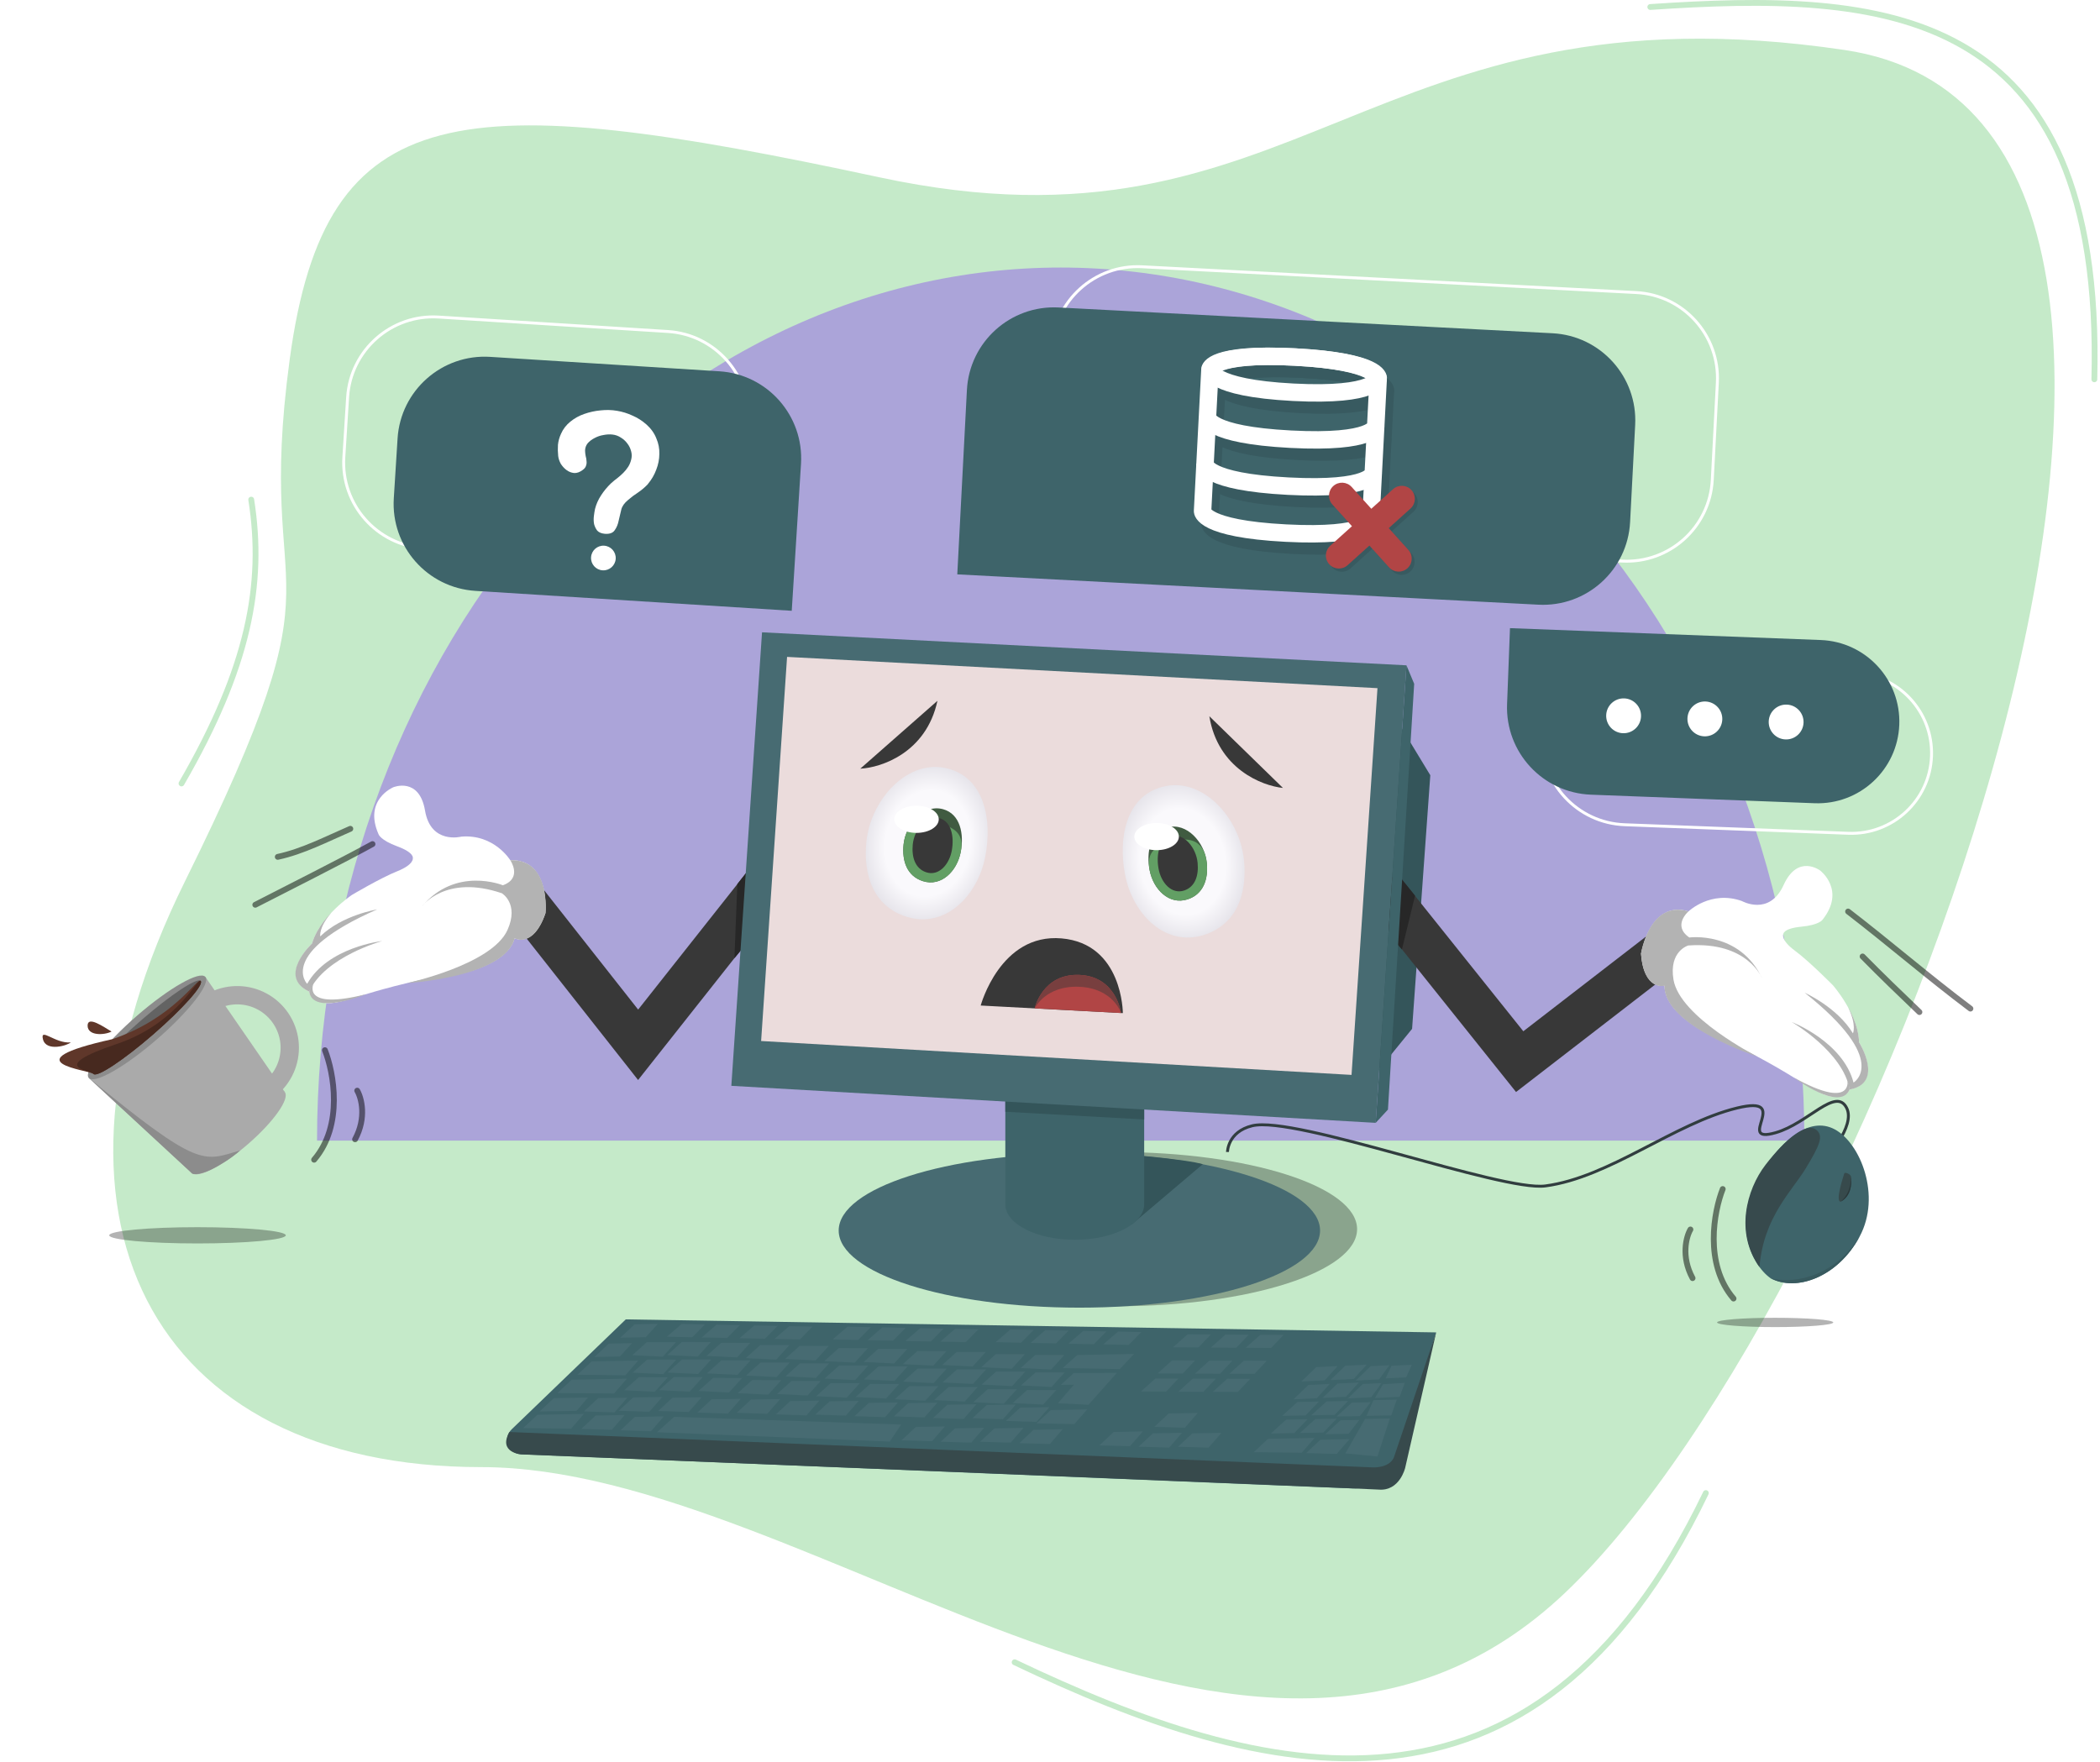 <svg width="722" height="606" viewBox="0 0 722 606" fill="none" xmlns="http://www.w3.org/2000/svg">
<path d="M99.59 123.671C111.898 32.5 158 30 302.5 61C447 92 469.825 -7.16 634.161 17.185C798.498 41.53 645.662 445.775 538.08 547.73C430.498 649.685 279.119 504.5 165.5 504.5C51.881 504.5 6.486 418.586 63.606 303.037C120.725 187.487 87.281 214.843 99.59 123.671Z" fill="#3DB84A" fill-opacity="0.3"/>
<path d="M620.358 392.237C620.358 352.809 613.744 313.768 600.895 277.341C588.046 240.915 569.213 207.817 545.471 179.937C521.729 152.058 493.543 129.943 462.523 114.854C431.503 99.766 398.255 92 364.679 92C331.103 92 297.855 99.766 266.835 114.854C235.814 129.943 207.629 152.058 183.887 179.937C160.145 207.817 141.311 240.915 128.462 277.341C115.613 313.768 109 352.809 109 392.237L620.358 392.237Z" fill="#7000FF" fill-opacity="0.3"/>
<ellipse cx="383.829" cy="422.665" rx="82.751" ry="26.523" fill="black" fill-opacity="0.3"/>
<path d="M567.392 2.407C646.57 -2.907 723.378 0.474 720.059 130.431" stroke="#3DB84A" stroke-opacity="0.3" stroke-width="2" stroke-linecap="round"/>
<path d="M348.845 571.61C434.263 612.344 527.316 636.59 586.488 513.419" stroke="#3DB84A" stroke-opacity="0.3" stroke-width="2" stroke-linecap="round"/>
<path d="M86.371 171.807C90.98 200.942 85.449 229.592 62.403 269.41" stroke="#3DB84A" stroke-opacity="0.3" stroke-width="2" stroke-linecap="round"/>
<path d="M229.631 113.994L150.809 109.028C134.549 108.004 120.537 120.355 119.512 136.615L118.215 157.203C117.191 173.463 129.542 187.475 145.802 188.5L254.066 195.321L257.218 145.291C258.243 129.031 245.892 115.019 229.631 113.994Z" stroke="white"/>
<ellipse cx="371.101" cy="423.143" rx="82.751" ry="26.523" fill="#476B72"/>
<path d="M413.538 400.333L389.137 421.021C383.302 415.54 361.845 397.065 371.632 396.62C383.302 396.09 408.233 398.742 413.538 400.333Z" fill="#34555A"/>
<ellipse cx="369.511" cy="414.125" rx="23.87" ry="12.2" fill="#3E646A"/>
<rect x="345.64" y="367.976" width="47.741" height="45.619" fill="#3E646A"/>
<path d="M393.381 384.95L345.64 382.298V375.932L393.381 377.524V384.95Z" fill="#34555A"/>
<path d="M470.298 231.225L491.753 266.581L485.488 353.794L460.748 384.208L470.298 231.225Z" fill="#34555A"/>
<path d="M263.419 303.579L219.391 359.276L176.425 304.735L140.884 314.188" stroke="#383838" stroke-width="15" stroke-linecap="round"/>
<path d="M252.5 329.5L253.5 304L259 297L257.5 323.5L252.5 329.5Z" fill="#272727"/>
<path d="M477.722 309.095L522.48 365.067L576.054 323.692L612.656 336.953" stroke="#383838" stroke-width="15" stroke-linecap="round"/>
<path d="M486.5 308L482 326.5L475 318.5L480.5 300.5L486.5 308Z" fill="#272727"/>
<path d="M261.993 217.433L483.558 228.785L472.978 386.117L251.442 373.386L261.993 217.433Z" fill="#476B72"/>
<path d="M486.21 235.15L483.557 228.785L472.978 386.117L477.192 381.555L486.21 235.15Z" fill="#3E646A"/>
<path d="M270.602 225.887L473.588 236.639L464.672 369.629L261.68 357.978L270.602 225.887Z" fill="#EBDCDC"/>
<path d="M386.045 348.383L337.172 345.772C337.172 345.772 343.891 320.858 364.968 322.685C386.045 324.512 386.045 348.383 386.045 348.383Z" fill="#383838"/>
<path d="M385.424 348.349L355.719 346.757C355.719 346.757 358.383 334.713 371.114 335.243C383.845 335.774 385.424 348.349 385.424 348.349Z" fill="#B14545"/>
<path d="M371.114 335.243C383.845 335.774 385.424 348.349 385.424 348.349C385.424 348.349 382.772 339.861 371.102 339.331C359.432 338.8 355.719 346.757 355.719 346.757C355.719 346.757 358.383 334.713 371.114 335.243Z" fill="#783F3F"/>
<path d="M322.3 240.985C318.48 258.808 303.026 263.971 295.777 264.325L309.038 252.655L322.3 240.985Z" fill="#383838"/>
<path d="M415.785 246.29C418.693 264.284 433.865 270.226 441.087 270.948L428.436 258.619L415.785 246.29Z" fill="#383838"/>
<path d="M297.9 289.256C299.405 274.968 312.137 260.603 326.013 264.325C338.452 267.661 341.206 281.92 338.744 294.561C336.097 308.153 324.899 319.407 311.691 315.249C300.38 311.687 296.657 301.05 297.9 289.256Z" fill="url(#paint0_radial_706_236)"/>
<path d="M310.662 290.367C311.386 283.424 317.512 276.444 324.189 278.252C330.174 279.874 331.499 286.802 330.314 292.945C329.041 299.55 323.652 305.019 317.297 302.998C311.855 301.268 310.064 296.098 310.662 290.367Z" fill="#405B41"/>
<path d="M310.662 290.367C311.386 283.424 315.823 281.191 322.5 283C328.485 284.621 331.499 286.802 330.314 292.945C329.041 299.55 323.652 305.019 317.297 302.998C311.855 301.268 310.064 296.098 310.662 290.367Z" fill="#629F64"/>
<path d="M313.81 290.449C314.305 285.242 318.497 280.006 323.065 281.363C327.16 282.579 328.067 287.775 327.256 292.382C326.385 297.336 322.698 301.438 318.35 299.922C314.626 298.624 313.401 294.747 313.81 290.449Z" fill="#383838"/>
<path d="M322.752 281.741C322.75 284.321 319.323 286.41 315.098 286.407C310.873 286.403 307.449 284.309 307.451 281.728C307.453 279.148 310.88 277.059 315.106 277.062C319.331 277.066 322.755 279.16 322.752 281.741Z" fill="white"/>
<path d="M427.665 295.527C426.16 281.239 413.428 266.874 399.551 270.596C387.112 273.932 384.358 288.191 386.82 300.832C389.467 314.423 400.666 325.678 413.873 321.52C425.185 317.958 428.907 307.32 427.665 295.527Z" fill="url(#paint1_radial_706_236)"/>
<path d="M414.903 296.638C414.179 289.695 408.053 282.714 401.376 284.523C395.391 286.144 394.066 293.073 395.25 299.216C396.524 305.821 401.912 311.29 408.267 309.269C413.71 307.539 415.501 302.369 414.903 296.638Z" fill="#405B41"/>
<path d="M414.903 296.638C414.179 289.695 409.741 287.462 403.064 289.271C397.079 290.892 394.066 293.073 395.25 299.216C396.524 305.821 401.912 311.29 408.267 309.269C413.71 307.539 415.501 302.369 414.903 296.638Z" fill="#629F64"/>
<path d="M411.755 296.72C411.259 291.512 407.068 286.277 402.499 287.633C398.404 288.849 397.498 294.046 398.308 298.653C399.18 303.607 402.867 307.709 407.215 306.193C410.938 304.895 412.164 301.018 411.755 296.72Z" fill="#383838"/>
<path d="M390.004 287.685C390.006 290.265 393.433 292.354 397.658 292.351C401.884 292.347 405.307 290.253 405.305 287.672C405.303 285.092 401.876 283.003 397.651 283.006C393.425 283.01 390.002 285.105 390.004 287.685Z" fill="white"/>
<path d="M111.709 361.132C114.715 368.735 118.181 386.912 107.996 398.794" stroke="black" stroke-opacity="0.5" stroke-width="2" stroke-linecap="round"/>
<path d="M392.682 91.735L562.52 100.599C578.79 101.448 591.292 115.326 590.443 131.596L588.698 165.016C587.849 181.287 573.971 193.788 557.701 192.939L358.403 182.538L361.685 119.658C362.534 103.388 376.412 90.886 392.682 91.735Z" stroke="white"/>
<path d="M332.431 134.13C333.294 117.584 347.407 104.871 363.953 105.734L533.791 114.598C550.337 115.461 563.05 129.574 562.187 146.121L560.443 179.541C559.579 196.087 545.466 208.8 528.92 207.936L329.123 197.509L332.431 134.13Z" fill="#3E646A"/>
<path d="M458.001 195.133C456.345 193.295 456.493 190.463 458.331 188.807L479.963 169.321C481.801 167.666 484.633 167.814 486.289 169.652C487.944 171.49 487.796 174.322 485.958 175.977L464.327 195.463C462.489 197.119 459.657 196.971 458.001 195.133Z" fill="#385A60"/>
<path d="M484.885 196.536C483.048 198.192 480.215 198.044 478.56 196.206L459.074 174.574C457.418 172.736 457.566 169.904 459.404 168.249C461.242 166.593 464.074 166.741 465.73 168.579L485.216 190.21C486.871 192.048 486.723 194.88 484.885 196.536Z" fill="#385A60"/>
<path d="M416.775 163.786L415.932 179.93C415.932 179.93 415.616 185.985 444.542 187.494C473.468 189.004 473.784 182.95 473.784 182.95L474.627 166.805" stroke="#385A60" stroke-width="6"/>
<path d="M417.617 147.641L416.774 163.786C416.774 163.786 416.458 169.84 445.384 171.35C474.31 172.859 474.626 166.805 474.626 166.805L475.469 150.66" stroke="#385A60" stroke-width="6"/>
<path d="M417.617 147.641L418.459 131.496C418.459 131.496 418.775 125.442 447.701 126.951C476.628 128.461 476.312 134.515 476.312 134.515L475.469 150.66C475.469 150.66 475.153 156.714 446.227 155.205C417.301 153.695 417.617 147.641 417.617 147.641Z" stroke="#385A60" stroke-width="6"/>
<path d="M447.07 139.06C475.996 140.569 476.328 134.197 476.328 134.197C476.328 134.197 476.628 128.461 447.701 126.951C418.775 125.442 418.476 131.177 418.476 131.177C418.476 131.177 418.143 137.55 447.07 139.06Z" stroke="#385A60" stroke-width="6"/>
<path d="M414.295 159.609L413.452 175.754C413.452 175.754 413.136 181.808 442.062 183.317C470.989 184.827 471.304 178.773 471.304 178.773L472.147 162.628" stroke="white" stroke-width="6"/>
<path d="M415.137 143.464L414.294 159.609C414.294 159.609 413.978 165.663 442.904 167.173C471.83 168.682 472.146 162.628 472.146 162.628L472.989 146.483" stroke="white" stroke-width="6"/>
<path d="M415.137 143.464L415.98 127.319C415.98 127.319 416.296 121.265 445.222 122.775C474.148 124.284 473.832 130.339 473.832 130.339L472.989 146.483C472.989 146.483 472.674 152.538 443.747 151.028C414.821 149.518 415.137 143.464 415.137 143.464Z" stroke="white" stroke-width="6"/>
<path d="M444.59 134.883C473.516 136.393 473.849 130.02 473.849 130.02C473.849 130.02 474.148 124.284 445.222 122.775C416.296 121.265 415.997 127.001 415.997 127.001C415.997 127.001 415.664 133.374 444.59 134.883Z" stroke="white" stroke-width="6"/>
<path d="M456.997 194.018C455.341 192.18 455.489 189.348 457.327 187.693L478.959 168.207C480.797 166.551 483.629 166.699 485.285 168.537C486.94 170.375 486.792 173.207 484.955 174.863L463.323 194.348C461.485 196.004 458.653 195.856 456.997 194.018Z" fill="#B14545"/>
<path d="M483.882 195.421C482.044 197.077 479.211 196.929 477.556 195.091L458.07 173.46C456.414 171.622 456.562 168.789 458.4 167.134C460.238 165.478 463.07 165.626 464.726 167.464L484.212 189.096C485.867 190.934 485.72 193.766 483.882 195.421Z" fill="#B14545"/>
<path d="M275.393 159.507C276.434 142.972 263.874 128.722 247.338 127.68L168.515 122.714C151.98 121.673 137.73 134.233 136.689 150.769L135.391 171.357C134.35 187.893 146.91 202.142 163.446 203.184L272.209 210.036L275.393 159.507Z" fill="#3E646A"/>
<g filter="url(#filter0_d_706_236)">
<circle cx="205.449" cy="189.885" r="4.244" transform="rotate(3.605 205.449 189.885)" fill="white"/>
<mask id="mask0_706_236" style="mask-type:alpha" maskUnits="userSpaceOnUse" x="180" y="135" width="52" height="50">
<rect x="183.373" y="135.343" width="47.741" height="46.68" transform="rotate(3.605 183.373 135.343)" fill="#C4C4C4"/>
</mask>
<g mask="url(#mask0_706_236)">
<path d="M189.911 154.806C189.775 153.541 189.749 152.258 189.83 150.959C189.966 149.662 190.314 148.403 190.876 147.182C191.569 145.583 192.626 144.199 194.045 143.032C195.465 141.865 197.056 140.974 198.818 140.36C200.69 139.705 202.573 139.292 204.469 139.121C206.421 138.906 208.303 138.952 210.114 139.26C211.979 139.57 213.749 140.117 215.422 140.899C217.153 141.636 218.758 142.656 220.237 143.957C221.818 145.362 222.956 146.956 223.652 148.74C224.404 150.479 224.749 152.264 224.687 154.097C224.679 155.933 224.323 157.747 223.617 159.54C222.969 161.287 222.033 162.895 220.809 164.365C220.809 164.365 220.78 164.411 220.72 164.504C219.738 165.554 218.629 166.499 217.391 167.339C216.157 168.132 214.998 169.001 213.915 169.948C212.666 170.981 211.897 172.068 211.61 173.21C211.325 174.304 211.032 175.542 210.73 176.924C210.484 178.262 210.007 179.416 209.3 180.387C208.649 181.312 207.494 181.699 205.834 181.546C204.711 181.427 203.873 181.06 203.319 180.445C202.822 179.785 202.466 179.038 202.249 178.203C202.089 177.322 202.065 176.427 202.176 175.516C202.29 174.556 202.424 173.719 202.576 173.003C203.004 171.339 203.694 169.787 204.647 168.349C205.602 166.863 206.739 165.484 208.057 164.214C208.8 163.536 209.538 162.93 210.272 162.396C211.008 161.814 211.693 161.205 212.325 160.568C212.958 159.931 213.513 159.241 213.991 158.498C214.468 157.755 214.819 156.883 215.044 155.882C215.262 154.978 215.24 154.058 214.975 153.123C214.714 152.14 214.285 151.267 213.686 150.504C213.091 149.693 212.353 149.019 211.472 148.48C210.593 147.893 209.619 147.541 208.55 147.426C207.587 147.317 206.56 147.373 205.47 147.594C204.382 147.767 203.364 148.114 202.416 148.634C201.47 149.106 200.679 149.709 200.04 150.442C199.455 151.178 199.159 152.03 199.152 152.996C199.169 153.577 199.239 154.186 199.36 154.821C199.538 155.413 199.636 155.999 199.653 156.58C199.727 157.116 199.667 157.644 199.473 158.163C199.332 158.686 198.952 159.17 198.331 159.614C197.314 160.372 196.323 160.72 195.358 160.659C194.395 160.55 193.529 160.206 192.758 159.625C191.986 159.045 191.332 158.327 190.793 157.472C190.311 156.571 190.017 155.683 189.911 154.806ZM210.811 192.299C210.723 193.695 210.054 194.909 208.804 195.942C207.611 196.93 206.264 197.377 204.762 197.283C203.314 197.191 202.06 196.581 201.001 195.451C199.947 194.224 199.463 192.937 199.548 191.589C199.642 190.097 200.284 188.881 201.474 187.941C202.67 186.905 203.992 186.432 205.44 186.523C206.942 186.618 208.221 187.254 209.278 188.432C210.391 189.566 210.902 190.855 210.811 192.299Z" fill="white"/>
</g>
</g>
<path d="M627.461 398.608C627.461 398.608 638.084 387.378 634.902 381.013C631.188 373.586 621.64 386.317 610.5 389.5C596.128 393.606 616.564 376.321 597.239 381.013C575.613 386.262 553.36 404.913 531.296 407.812C516.189 409.796 445.314 383.52 430.51 387.124C422.046 389.184 422.022 396.142 422.022 396.142" stroke="#313D3F"/>
<path d="M630.796 388.352C621.882 383.568 611.357 392.493 603.876 406.432C596.395 420.371 601.725 434.543 608.707 439.525C617.621 444.309 631.881 439.154 639.362 425.214C646.843 411.275 639.71 393.136 630.796 388.352Z" fill="#3E646A"/>
<path d="M608.707 439.525C617.621 444.309 631.881 439.154 639.362 425.214C629.4 440.675 614.775 441.197 608.707 439.525Z" fill="#385A5F"/>
<path d="M607.001 400.549C600.396 409.127 596.473 424 604.917 435.702C606.343 418.417 616.197 409.478 620.856 401.74C625.515 394.001 627.328 390.397 624.146 388.304C620.964 386.211 614.002 391.457 607.001 400.549Z" fill="#374A4D"/>
<path d="M636.215 404.218C635.961 403.752 634.267 402.865 634.056 403.585C633.845 404.305 630.847 413.198 632.835 413.232C637.407 410.821 636.47 404.683 636.215 404.218Z" fill="#374A4C"/>
<path d="M636.216 404.218C636.47 404.683 637.407 410.821 632.835 413.231C636.324 410.194 636.542 405.957 636.216 404.218Z" fill="#293739"/>
<path d="M70.82 342.483C72.851 339.77 69.253 342.676 72.303 341.197C75.352 339.719 78.712 338.993 82.099 339.08C85.487 339.166 88.805 340.063 91.775 341.695C94.745 343.327 97.281 345.646 99.171 348.459C101.061 351.272 102.249 354.497 102.637 357.864C103.024 361.231 102.6 364.641 101.399 367.81C100.198 370.979 98.255 373.814 95.734 376.078C93.212 378.343 96.434 374.877 93.154 375.731L91.566 369.632C93.871 369.032 89.751 372.981 91.523 371.389C93.296 369.797 94.661 367.804 95.505 365.577C96.35 363.349 96.648 360.951 96.376 358.585C96.103 356.218 95.268 353.951 93.939 351.974C92.611 349.996 90.828 348.365 88.74 347.218C86.652 346.071 84.32 345.441 81.939 345.38C79.557 345.319 77.195 345.83 75.052 346.869C72.908 347.908 77.293 344.352 75.866 346.26L70.82 342.483Z" fill="#AAAAAA"/>
<path d="M30.523 370.68L70.597 335.926L97.868 375.468L65.809 403.271L30.523 370.68Z" fill="#AAAAAA"/>
<ellipse cx="81.838" cy="389.369" rx="21.218" ry="5.305" transform="rotate(-40.934 81.838 389.369)" fill="#AAAAAA"/>
<path d="M66.092 403.569L30.552 370.681C68.745 401.978 69.806 399.326 82.536 395.613C81.652 396.497 78.717 398.901 74.049 401.448C69.381 403.994 66.799 403.923 66.092 403.569Z" fill="#8C8C8C"/>
<ellipse cx="50.559" cy="353.303" rx="26.523" ry="5.305" transform="rotate(-40.934 50.559 353.303)" fill="#8C8C8C"/>
<ellipse cx="50.56" cy="353.303" rx="24.401" ry="3.183" transform="rotate(-40.934 50.56 353.303)" fill="#636363"/>
<path d="M68.998 337.321C70.15 338.649 62.83 346.883 52.649 355.712C42.468 364.542 33.281 370.623 32.13 369.295C30.978 367.967 2.701 365.318 38.615 357.342C59.805 350.2 67.846 335.993 68.998 337.321Z" fill="#5F372A"/>
<path d="M24.321 358.445C23.26 359.506 15.867 361.76 14.773 357.384C13.712 353.14 19.017 358.975 24.321 358.445Z" fill="#5F372A"/>
<path d="M68.998 337.321C70.15 338.649 62.83 346.883 52.649 355.712C42.468 364.542 33.281 370.623 32.13 369.295C30.978 367.967 16.123 367.093 40.1 359.011C61.29 351.869 67.846 335.993 68.998 337.321Z" fill="#47291F"/>
<path d="M122.815 375.042C124.253 377.51 126.12 384.312 122.079 391.775" stroke="black" stroke-opacity="0.5" stroke-width="2" stroke-linecap="round"/>
<path d="M640.378 328.903C646.777 335.422 653.328 341.714 659.92 348.024" stroke="black" stroke-opacity="0.5" stroke-width="2" stroke-linecap="round"/>
<path d="M635.394 313.443C649.608 324.386 663.113 336.067 677.452 346.832" stroke="black" stroke-opacity="0.5" stroke-width="2" stroke-linecap="round"/>
<path d="M38.358 354.727C35.653 353.146 30.112 349.186 30.119 352.686C30.127 356.185 35.659 356.062 38.358 354.727Z" fill="#5F372A"/>
<ellipse cx="67.903" cy="424.79" rx="30.356" ry="2.796" fill="black" fill-opacity="0.3"/>
<path d="M592.29 408.873C589.284 416.476 585.818 434.653 596.003 446.535" stroke="black" stroke-opacity="0.5" stroke-width="2" stroke-linecap="round"/>
<path d="M581.185 422.783C579.746 425.251 577.879 432.052 581.92 439.516" stroke="black" stroke-opacity="0.5" stroke-width="2" stroke-linecap="round"/>
<ellipse cx="610.318" cy="454.748" rx="19.971" ry="1.598" fill="black" fill-opacity="0.3"/>
<path d="M558.574 283.603L635.456 286.543C650.677 287.126 663.489 275.258 664.071 260.037C664.653 244.816 652.786 232.005 637.564 231.423L531.204 227.354L530.223 252.997C529.601 269.277 542.294 282.98 558.574 283.603Z" stroke="white"/>
<path d="M518.147 242.142C517.513 258.698 530.422 272.633 546.978 273.267L623.86 276.207C639.357 276.8 652.4 264.718 652.993 249.221V249.221C653.586 233.724 641.504 220.68 626.006 220.087L519.147 216L518.147 242.142Z" fill="#3E646A"/>
<circle cx="558.211" cy="246.145" r="5.991" transform="rotate(2.19 558.211 246.145)" fill="white"/>
<circle cx="586.15" cy="247.213" r="5.991" transform="rotate(2.19 586.15 247.213)" fill="white"/>
<circle cx="614.089" cy="248.282" r="5.991" transform="rotate(2.19 614.089 248.282)" fill="white"/>
<path d="M215.152 453.7L493.772 458.172L480.5 501.5C478.808 507.938 471.546 512.1 464.916 511.827L179.091 500.081C174.711 499.901 172.733 494.57 175.911 491.509L215.152 453.7Z" fill="#3E646A"/>
<path d="M231.785 487.214L309.849 489.86L305.896 495.715L225.884 492.504L231.785 487.214Z" fill="#476B72"/>
<path d="M218.245 487.246L228.243 487.058L223.838 492.142L213.33 491.84L218.245 487.246Z" fill="#476B72"/>
<path d="M204.772 486.767L214.771 486.58L210.365 491.663L199.857 491.361L204.772 486.767Z" fill="#476B72"/>
<path d="M328.338 491.175L338.337 490.987L333.932 496.071L323.424 495.769L328.338 491.175Z" fill="#476B72"/>
<path d="M314.866 490.696L324.864 490.508L320.459 495.592L309.951 495.29L314.866 490.696Z" fill="#476B72"/>
<path d="M355.353 491.666L365.351 491.479L360.946 496.562L350.438 496.26L355.353 491.666Z" fill="#476B72"/>
<path d="M341.879 491.188L351.878 491L347.473 496.084L336.965 495.781L341.879 491.188Z" fill="#476B72"/>
<path d="M325.724 483.034L335.724 482.894L331.294 487.956L320.788 487.604L325.724 483.034Z" fill="#476B72"/>
<path d="M271.702 481.79L281.701 481.651L277.271 486.713L266.765 486.36L271.702 481.79Z" fill="#476B72"/>
<path d="M217.679 480.546L227.679 480.406L223.249 485.469L212.743 485.116L217.679 480.546Z" fill="#476B72"/>
<path d="M205.681 480.772L215.68 480.632L211.25 485.695L200.744 485.342L205.681 480.772Z" fill="#476B72"/>
<path d="M312.254 482.49L322.253 482.35L317.824 487.413L307.317 487.06L312.254 482.49Z" fill="#476B72"/>
<path d="M258.232 481.246L268.231 481.106L263.801 486.169L253.295 485.816L258.232 481.246Z" fill="#476B72"/>
<path d="M190.407 480.787L202.155 480.566L198.241 485.141L185.493 485.38L190.407 480.787Z" fill="#476B72"/>
<path d="M350.769 484.042L360.768 483.902L356.338 488.965L345.832 488.612L350.769 484.042Z" fill="#476B72"/>
<path d="M361.265 484.893L373.784 484.657L369.354 489.72L356.328 489.463L361.265 484.893Z" fill="#476B72"/>
<path d="M298.713 482.412L308.712 482.272L304.283 487.334L293.776 486.981L298.713 482.412Z" fill="#476B72"/>
<path d="M244.691 481.168L254.69 481.028L250.26 486.091L239.754 485.738L244.691 481.168Z" fill="#476B72"/>
<path d="M339.265 483.112L349.265 482.972L344.835 488.035L334.329 487.682L339.265 483.112Z" fill="#476B72"/>
<path d="M285.243 481.868L295.242 481.729L290.812 486.791L280.306 486.438L285.243 481.868Z" fill="#476B72"/>
<path d="M231.22 480.624L241.219 480.484L236.789 485.547L226.283 485.194L231.22 480.624Z" fill="#476B72"/>
<path d="M339.612 477.701L349.612 477.716L345.104 482.709L334.605 482.193L339.612 477.701Z" fill="#476B72"/>
<path d="M285.615 475.621L295.615 475.636L291.107 480.629L280.608 480.114L285.615 475.621Z" fill="#476B72"/>
<path d="M231.617 473.541L241.618 473.556L237.11 478.549L226.61 478.033L231.617 473.541Z" fill="#476B72"/>
<path d="M219.618 473.58L229.618 473.596L225.11 478.589L214.611 478.073L219.618 473.58Z" fill="#476B72"/>
<path d="M326.151 476.949L336.152 476.964L331.644 481.957L321.144 481.442L326.151 476.949Z" fill="#476B72"/>
<path d="M272.154 474.868L282.155 474.883L277.647 479.876L267.147 479.361L272.154 474.868Z" fill="#476B72"/>
<path d="M369.156 472.155L384.013 472.079L374.22 483.06L363.72 482.544L369.231 476.155L364.732 476.239L369.156 472.155Z" fill="#476B72"/>
<path d="M312.613 476.661L322.614 476.676L318.106 481.669L307.606 481.154L312.613 476.661Z" fill="#476B72"/>
<path d="M258.616 474.58L268.616 474.596L264.109 479.589L253.609 479.073L258.616 474.58Z" fill="#476B72"/>
<path d="M353.15 477.989L363.15 478.004L358.642 482.997L348.143 482.482L353.15 477.989Z" fill="#476B72"/>
<path d="M299.153 475.909L309.154 475.924L304.646 480.917L294.146 480.401L299.153 475.909Z" fill="#476B72"/>
<path d="M245.156 473.828L255.156 473.843L250.648 478.836L240.149 478.32L245.156 473.828Z" fill="#476B72"/>
<path d="M342.498 471.646L352.499 471.661L347.991 476.654L337.492 476.138L342.498 471.646Z" fill="#476B72"/>
<path d="M288.501 469.566L298.502 469.581L293.994 474.574L283.495 474.059L288.501 469.566Z" fill="#476B72"/>
<path d="M234.504 467.485L244.504 467.5L239.997 472.493L229.497 471.978L234.504 467.485Z" fill="#476B72"/>
<path d="M222.504 467.525L232.504 467.54L227.997 472.533L217.497 472.018L222.504 467.525Z" fill="#476B72"/>
<path d="M329.038 470.893L339.038 470.908L334.531 475.901L324.031 475.386L329.038 470.893Z" fill="#476B72"/>
<path d="M275.041 468.813L285.042 468.828L280.534 473.821L270.035 473.306L275.041 468.813Z" fill="#476B72"/>
<path d="M315.5 470.605L325.5 470.621L320.993 475.614L310.493 475.098L315.5 470.605Z" fill="#476B72"/>
<path d="M261.502 468.525L271.503 468.54L266.995 473.534L256.496 473.018L261.502 468.525Z" fill="#476B72"/>
<path d="M356.036 471.934L366.036 471.949L361.529 476.942L351.029 476.426L356.036 471.934Z" fill="#476B72"/>
<path d="M302.039 469.853L312.04 469.868L307.532 474.861L297.033 474.346L302.039 469.853Z" fill="#476B72"/>
<path d="M248.042 467.773L258.043 467.788L253.535 472.781L243.036 472.266L248.042 467.773Z" fill="#476B72"/>
<path d="M342.385 465.646L352.386 465.662L347.878 470.655L337.378 470.139L342.385 465.646Z" fill="#476B72"/>
<path d="M288.389 463.567L298.389 463.582L293.881 468.575L283.382 468.06L288.389 463.567Z" fill="#476B72"/>
<path d="M234.391 461.486L244.391 461.501L239.884 466.494L229.384 465.979L234.391 461.486Z" fill="#476B72"/>
<path d="M222.391 461.526L232.391 461.542L227.884 466.535L217.384 466.019L222.391 461.526Z" fill="#476B72"/>
<path d="M328.925 464.895L338.926 464.91L334.418 469.903L323.918 469.387L328.925 464.895Z" fill="#476B72"/>
<path d="M274.928 462.814L284.928 462.829L280.42 467.822L269.921 467.307L274.928 462.814Z" fill="#476B72"/>
<path d="M370.37 465.953L389.906 465.585L385.004 470.791L365.363 470.446L370.37 465.953Z" fill="#476B72"/>
<path d="M315.387 464.607L325.387 464.622L320.88 469.615L310.38 469.1L315.387 464.607Z" fill="#476B72"/>
<path d="M261.39 462.526L271.39 462.542L266.882 467.535L256.383 467.019L261.39 462.526Z" fill="#476B72"/>
<path d="M355.923 465.934L365.924 465.95L361.416 470.943L350.916 470.427L355.923 465.934Z" fill="#476B72"/>
<path d="M301.927 463.854L311.927 463.87L307.419 468.863L296.92 468.347L301.927 463.854Z" fill="#476B72"/>
<path d="M247.929 461.773L257.93 461.789L253.422 466.782L242.922 466.266L247.929 461.773Z" fill="#476B72"/>
<path d="M396.383 492.895L406.381 492.707L401.976 497.79L391.468 497.488L396.383 492.895Z" fill="#476B72"/>
<path d="M409.924 492.907L419.923 492.719L415.518 497.803L405.01 497.501L409.924 492.907Z" fill="#476B72"/>
<path d="M453.973 495.079L463.971 494.891L459.566 499.974L449.058 499.672L453.973 495.079Z" fill="#476B72"/>
<path d="M401.794 486.059L411.792 485.871L407.387 490.955L396.879 490.652L401.794 486.059Z" fill="#476B72"/>
<path d="M382.91 492.415L392.908 492.228L388.503 497.311L377.995 497.009L382.91 492.415Z" fill="#476B72"/>
<path d="M184.763 486.497L200.76 486.196L196.355 491.28L179.849 491.091L184.763 486.497Z" fill="#476B72"/>
<path d="M203.421 468.142L219.419 467.841L215.013 472.925L198.507 472.736L203.421 468.142Z" fill="#476B72"/>
<path d="M209.307 462.031L217.306 461.88L213.14 466.46L204.393 466.625L209.307 462.031Z" fill="#476B72"/>
<path d="M218.184 455.392L226.183 455.241L222.017 459.821L213.27 459.986L218.184 455.392Z" fill="#476B72"/>
<path d="M234.357 455.271L242.356 455.434L238.014 459.847L229.267 459.669L234.357 455.271Z" fill="#476B72"/>
<path d="M246.354 455.516L254.353 455.678L250.011 460.091L241.264 459.913L246.354 455.516Z" fill="#476B72"/>
<path d="M259.352 455.781L267.35 455.944L263.008 460.357L254.261 460.178L259.352 455.781Z" fill="#476B72"/>
<path d="M271.349 456.025L279.348 456.188L275.006 460.601L266.258 460.423L271.349 456.025Z" fill="#476B72"/>
<path d="M291.385 456.198L299.383 456.361L295.041 460.774L286.294 460.595L291.385 456.198Z" fill="#476B72"/>
<path d="M303.382 456.443L311.38 456.605L307.038 461.018L298.291 460.84L303.382 456.443Z" fill="#476B72"/>
<path d="M316.38 456.728L324.378 456.891L320.036 461.304L311.289 461.125L316.38 456.728Z" fill="#476B72"/>
<path d="M328.377 456.952L336.376 457.115L332.034 461.528L323.286 461.349L328.377 456.952Z" fill="#476B72"/>
<path d="M347.412 457.144L355.411 457.307L351.069 461.72L342.321 461.541L347.412 457.144Z" fill="#476B72"/>
<path d="M359.41 457.389L367.409 457.551L363.067 461.964L354.32 461.786L359.41 457.389Z" fill="#476B72"/>
<path d="M408.316 458.824L416.316 458.877L412.035 463.349L403.286 463.291L408.316 458.824Z" fill="#476B72"/>
<path d="M372.407 457.674L380.405 457.836L376.063 462.249L367.316 462.071L372.407 457.674Z" fill="#476B72"/>
<path d="M421.316 458.93L429.316 458.983L425.035 463.455L416.286 463.397L421.316 458.93Z" fill="#476B72"/>
<path d="M384.404 457.898L392.403 458.06L388.061 462.474L379.314 462.295L384.404 457.898Z" fill="#476B72"/>
<path d="M433.316 458.99L441.315 459.043L437.034 463.515L428.286 463.457L433.316 458.99Z" fill="#476B72"/>
<path d="M402.954 467.812L410.854 467.843L406.638 472.327L397.999 472.292L402.954 467.812Z" fill="#476B72"/>
<path d="M415.792 467.884L423.691 467.916L419.476 472.4L410.837 472.364L415.792 467.884Z" fill="#476B72"/>
<path d="M427.639 467.912L435.539 467.944L431.323 472.428L422.684 472.392L427.639 467.912Z" fill="#476B72"/>
<path d="M397.241 474.019L405.14 474.05L400.925 478.534L392.286 478.499L397.241 474.019Z" fill="#476B72"/>
<path d="M410.078 474.091L417.978 474.123L413.762 478.607L405.123 478.571L410.078 474.091Z" fill="#476B72"/>
<path d="M421.927 474.12L429.826 474.152L425.61 478.635L416.971 478.6L421.927 474.12Z" fill="#476B72"/>
<path d="M196.539 474.45L215.536 474.092L211.131 479.176L191.625 479.043L196.539 474.45Z" fill="#476B72"/>
<path d="M435.964 494.77L451.961 494.469L447.556 499.553L431.049 499.364L435.964 494.77Z" fill="#476B72"/>
<path d="M442.2 488.165L449.568 488.026L444.967 492.804L436.93 492.955L442.2 488.165Z" fill="#476B72"/>
<path d="M452.198 487.977L459.566 487.838L454.965 492.616L446.928 492.767L452.198 487.977Z" fill="#476B72"/>
<path d="M460.9 488.39L467.347 488.269L463.668 493.029L455.631 493.181L460.9 488.39Z" fill="#476B72"/>
<path d="M446.086 482.091L453.454 481.952L448.854 486.73L440.816 486.881L446.086 482.091Z" fill="#476B72"/>
<path d="M449.835 476.253L457.196 475.895L452.74 480.808L444.71 481.198L449.835 476.253Z" fill="#476B72"/>
<path d="M452.54 470.114L459.901 469.757L455.445 474.669L447.415 475.059L452.54 470.114Z" fill="#476B72"/>
<path d="M456.084 481.903L463.452 481.764L458.852 486.542L450.814 486.693L456.084 481.903Z" fill="#476B72"/>
<path d="M459.823 475.767L467.184 475.409L462.728 480.322L454.699 480.712L459.823 475.767Z" fill="#476B72"/>
<path d="M462.528 469.628L469.889 469.271L465.433 474.183L457.404 474.573L462.528 469.628Z" fill="#476B72"/>
<path d="M464.787 482.317L471.234 482.195L467.555 486.956L459.518 487.107L464.787 482.317Z" fill="#476B72"/>
<path d="M468.535 475.922L474.975 475.609L471.439 480.477L463.41 480.867L468.535 475.922Z" fill="#476B72"/>
<path d="M471.24 469.784L477.68 469.471L474.144 474.339L466.115 474.729L471.24 469.784Z" fill="#476B72"/>
<path d="M469.341 487.922L477.839 487.761L473.585 500.844L462.562 499.771L469.341 487.922Z" fill="#476B72"/>
<path d="M472.22 481.466L480.218 481.315L478.32 486.721L469.821 486.88L472.22 481.466Z" fill="#476B72"/>
<path d="M475.495 476.006L482.979 475.511L481.21 480.324L472.721 480.737L475.495 476.006Z" fill="#476B72"/>
<path d="M483.434 473.635L485.402 469.313L478.41 469.653L476.397 473.977L483.434 473.635Z" fill="#476B72"/>
<path d="M493.772 458.172L483.103 504.794C483.103 504.794 481.204 512.797 474.075 512.231C469.039 511.832 179.242 500.131 179.242 500.131C179.242 500.131 171.11 499.549 175.145 492.428L472.028 504.595C472.028 504.595 477.493 504.932 479.206 501.241L493.772 458.172Z" fill="#374A4C"/>
<path d="M87.77 311.125C98.094 305.815 117.91 295.855 128.071 290.255" stroke="black" stroke-opacity="0.5" stroke-width="2" stroke-linecap="round"/>
<path d="M95.499 294.65C104.189 292.772 112.329 288.501 120.446 285" stroke="black" stroke-opacity="0.5" stroke-width="2" stroke-linecap="round"/>
<g clip-path="url(#clip0_706_236)">
<path d="M129.802 323.536C121.905 325.579 101.203 337.547 107.507 343.234C114.477 347.75 118.516 342.675 144.405 337.043C144.405 337.043 173.393 335.383 176.93 322.639C176.93 322.639 183.401 326.06 187.533 314.012C187.533 314.012 189.288 295.318 175.443 295.808C175.443 295.808 169.923 286.738 158.583 287.699C158.583 287.699 148.113 290.438 146.129 278.742C144.145 267.047 135.241 270.706 135.241 270.706C135.241 270.706 124.899 274.952 130.15 286.878C130.15 286.878 130.726 288.874 136.639 291.056C142.552 293.239 141.929 295.1 141.929 295.1C141.929 295.1 142.419 297.262 136.615 299.583C130.812 301.903 120.971 307.753 120.971 307.753C120.971 307.753 110.096 315.036 107.287 324.431C107.287 324.431 95.414 335.637 106.298 340.99" fill="white"/>
<path d="M175.443 295.808C175.443 295.808 179.719 301.959 172.892 304.417C172.892 304.417 156.766 297.772 145.106 311.655C145.106 311.655 153.14 300.534 172.563 307.173C172.563 307.173 178.543 310.746 174.475 319.802C169.09 331.794 139.867 338.073 139.867 338.073C139.867 338.073 173.685 336.109 176.93 322.639C176.93 322.639 183.319 326.345 187.533 314.013C187.533 314.013 189.522 295.315 175.443 295.808Z" fill="#B3B3B3"/>
<path d="M106.298 340.99C111.71 328.96 131.427 323.581 131.427 323.581C131.427 323.581 112.736 325.644 105.604 338.316C105.604 338.316 95.148 327.866 129.662 312.723C129.662 312.723 117.671 314.662 110.109 321.986C110.109 321.986 109.472 319.04 113.949 313.81C113.949 313.81 108.982 318.575 107.287 324.431C107.287 324.431 95.145 335.737 106.298 340.99Z" fill="#B3B3B3"/>
<path d="M106.298 340.99C106.653 339.606 107.761 338.334 107.761 338.334C107.761 338.334 103.524 347.544 125.851 341.867C125.851 341.867 107.562 349.415 106.298 340.99Z" fill="#B3B3B3"/>
</g>
<g clip-path="url(#clip1_706_236)">
<path d="M617.617 351.82C624.735 355.803 641.715 372.64 634.174 376.538C626.284 379.134 623.668 373.199 600.061 361.172C600.061 361.172 572.446 352.199 572.265 338.975C572.265 338.975 565.137 340.638 564.203 327.936C564.203 327.936 567.257 309.409 580.522 313.402C580.522 313.402 588.166 306.033 598.89 309.845C598.89 309.845 608.32 315.155 613.211 304.348C618.103 293.541 625.785 299.343 625.785 299.343C625.785 299.343 634.707 306.078 626.598 316.278C626.598 316.278 625.533 318.062 619.26 318.67C612.987 319.277 613.116 321.236 613.116 321.236C613.116 321.236 612.093 323.202 617.116 326.922C622.139 330.641 630.17 338.8 630.17 338.8C630.17 338.8 638.837 348.608 639.165 358.409C639.165 358.409 647.8 372.265 635.913 374.675" fill="white"/>
<path d="M580.522 313.402C580.522 313.402 574.823 318.264 580.801 322.377C580.801 322.377 598.087 320.049 605.835 336.44C605.835 336.44 600.891 323.642 580.419 325.127C580.419 325.127 573.727 327.062 575.359 336.855C577.52 349.822 604.188 363.322 604.188 363.322C604.188 363.322 571.98 352.827 572.264 338.975C572.264 338.975 565.143 340.934 564.202 327.936C564.202 327.936 567.031 309.348 580.522 313.402Z" fill="#B3B3B3"/>
<path d="M635.912 374.675C633.736 361.665 616.033 351.451 616.033 351.451C616.033 351.451 633.587 358.196 637.263 372.266C637.263 372.266 650.032 364.816 620.501 341.399C620.501 341.399 631.605 346.321 637.057 355.327C637.057 355.327 638.421 352.639 635.421 346.443C635.421 346.443 639.014 352.314 639.165 358.409C639.165 358.409 648.034 372.429 635.912 374.675Z" fill="#B3B3B3"/>
<path d="M635.912 374.675C635.92 373.247 635.172 371.735 635.172 371.735C635.172 371.735 636.929 381.719 616.779 370.553C616.779 370.553 632.548 382.502 635.912 374.675Z" fill="#B3B3B3"/>
</g>
<defs>
<filter id="filter0_d_706_236" x="189.784" y="138.988" width="36.91" height="57.14" filterUnits="userSpaceOnUse" color-interpolation-filters="sRGB">
<feFlood flood-opacity="0" result="BackgroundImageFix"/>
<feColorMatrix in="SourceAlpha" type="matrix" values="0 0 0 0 0 0 0 0 0 0 0 0 0 0 0 0 0 0 127 0" result="hardAlpha"/>
<feOffset dx="2" dy="2"/>
<feComposite in2="hardAlpha" operator="out"/>
<feColorMatrix type="matrix" values="0 0 0 0 0 0 0 0 0 0 0 0 0 0 0 0 0 0 0.1 0"/>
<feBlend mode="normal" in2="BackgroundImageFix" result="effect1_dropShadow_706_236"/>
<feBlend mode="normal" in="SourceGraphic" in2="effect1_dropShadow_706_236" result="shape"/>
</filter>
<radialGradient id="paint0_radial_706_236" cx="0" cy="0" r="1" gradientUnits="userSpaceOnUse" gradientTransform="translate(319 290) rotate(100.042) scale(48.747 38.975)">
<stop offset="0.375" stop-color="#FAF9FC"/>
<stop offset="1" stop-color="#B5B1BF"/>
</radialGradient>
<radialGradient id="paint1_radial_706_236" cx="0" cy="0" r="1" gradientUnits="userSpaceOnUse" gradientTransform="translate(406.564 296.271) rotate(79.958) scale(48.747 38.975)">
<stop offset="0.375" stop-color="#FAF9FC"/>
<stop offset="1" stop-color="#B5B1BF"/>
</radialGradient>
<clipPath id="clip0_706_236">
<rect width="80.316" height="69.408" fill="white" transform="matrix(-0.464 0.886 0.886 0.464 134.292 267)"/>
</clipPath>
<clipPath id="clip1_706_236">
<rect width="80.316" height="69.408" fill="white" transform="translate(627.645 296) rotate(77.059)"/>
</clipPath>
</defs>
</svg>

